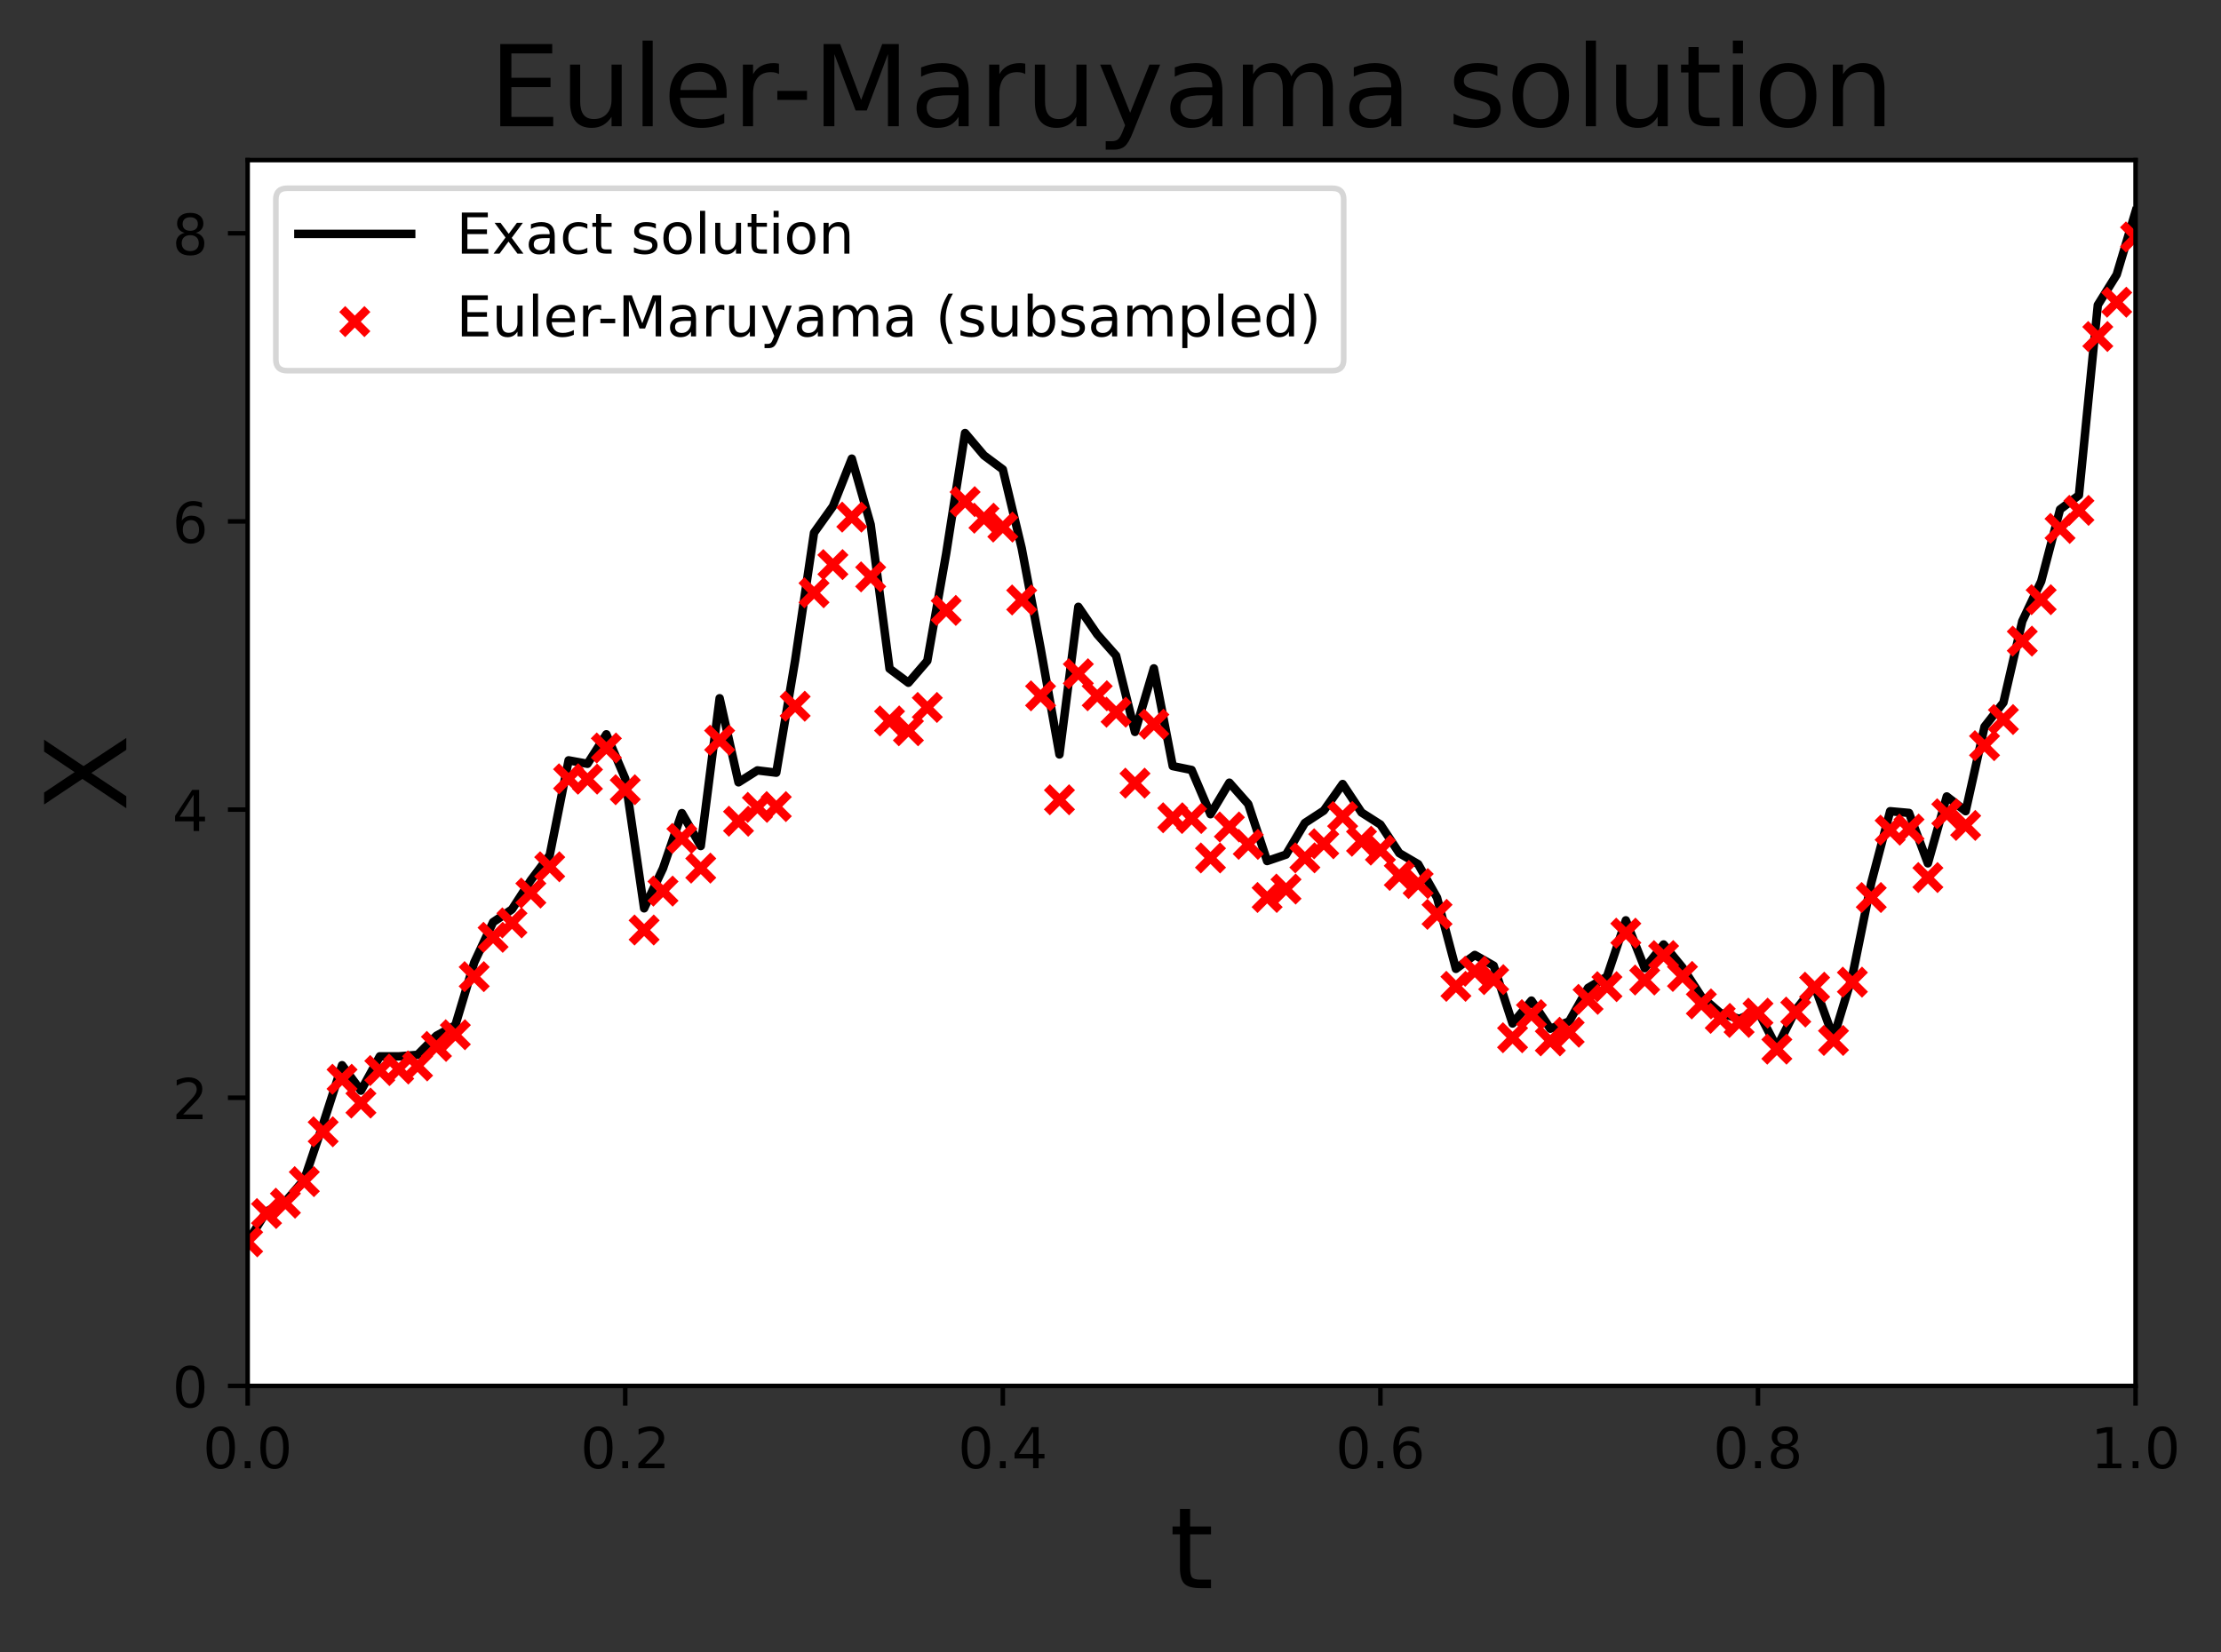 <?xml version="1.0" encoding="utf-8" standalone="no"?>
<!DOCTYPE svg PUBLIC "-//W3C//DTD SVG 1.1//EN"
  "http://www.w3.org/Graphics/SVG/1.1/DTD/svg11.dtd">
<!-- Created with matplotlib (https://matplotlib.org/) -->
<svg height="293.071pt" version="1.1" viewBox="0 0 393.87 293.071" width="393.87pt" xmlns="http://www.w3.org/2000/svg" xmlns:xlink="http://www.w3.org/1999/xlink">
 <rect x="0" y="0" width="393.87" height="293.071" fill="#333333" stroke="none"/>
 <defs>
  <style type="text/css">
*{stroke-linecap:butt;stroke-linejoin:round;}
  </style>
 </defs>
 <g id="figure_1">
  <g id="patch_1">
   <path d="M 0 293.071 
L 393.87 293.071 
L 393.87 0 
L 0 0 
z
" style="fill:none;"/>
  </g>
  <g id="axes_1">
   <g id="patch_2">
    <path d="M 43.919 245.837 
L 378.719 245.837 
L 378.719 28.397 
L 43.919 28.397 
z
" style="fill:#ffffff;"/>
   </g>
   <g id="line2d_1">
    <path clip-path="url(#p7dfcf9895d)" d="M 43.919 220.28 
L 47.267 214.889 
L 50.615 213.138 
L 53.963 209.231 
L 57.311 199.344 
L 60.659 188.951 
L 64.007 193.467 
L 67.355 187.377 
L 70.703 187.385 
L 74.051 187.111 
L 77.399 183.725 
L 80.747 181.872 
L 84.095 170.741 
L 87.443 163.578 
L 90.791 161.313 
L 94.139 156.141 
L 97.487 151.696 
L 100.835 134.874 
L 104.183 135.484 
L 107.531 130.254 
L 110.879 138.112 
L 114.227 161.123 
L 117.575 154.034 
L 120.923 144.232 
L 124.271 150.074 
L 127.619 123.858 
L 130.967 138.775 
L 134.315 136.658 
L 137.663 137.063 
L 141.011 117.129 
L 144.359 94.504 
L 147.707 89.818 
L 151.055 81.356 
L 154.403 93.055 
L 157.751 118.615 
L 161.099 121.108 
L 164.447 117.228 
L 167.795 98.192 
L 171.143 76.812 
L 174.491 80.776 
L 177.839 83.271 
L 181.187 97.242 
L 184.535 114.964 
L 187.883 133.826 
L 191.231 107.641 
L 194.579 112.522 
L 197.927 116.308 
L 201.275 129.833 
L 204.623 118.559 
L 207.971 135.892 
L 211.319 136.579 
L 214.667 144.428 
L 218.015 138.834 
L 221.363 142.626 
L 224.711 152.734 
L 228.059 151.593 
L 231.407 145.981 
L 234.755 143.796 
L 238.103 139.073 
L 241.451 144.12 
L 244.799 146.261 
L 248.147 151.33 
L 251.495 153.29 
L 254.843 159.228 
L 258.191 171.859 
L 261.539 169.396 
L 264.887 171.297 
L 268.235 181.553 
L 271.583 177.49 
L 274.931 182.475 
L 278.279 181.182 
L 281.627 175.241 
L 284.975 173.244 
L 288.323 163.254 
L 291.671 171.744 
L 295.019 167.536 
L 298.367 171.614 
L 301.715 176.775 
L 305.063 179.674 
L 308.411 180.735 
L 311.759 179.379 
L 315.107 185.794 
L 318.455 179.141 
L 321.803 174.906 
L 325.151 184.088 
L 328.499 173.096 
L 331.847 156.582 
L 335.195 143.898 
L 338.543 144.202 
L 341.891 153.142 
L 345.239 141.278 
L 348.587 143.892 
L 351.935 128.895 
L 355.283 124.629 
L 358.631 110.174 
L 361.979 103.128 
L 365.327 90.365 
L 368.675 87.849 
L 372.023 54.104 
L 375.371 48.721 
L 378.719 37.534 
" style="fill:none;stroke:#000000;stroke-linecap:square;stroke-width:1.5;"/>
   </g>
   <g id="matplotlib.axis_1">
    <g id="xtick_1">
     <g id="line2d_2">
      <defs>
       <path d="M 0 0 
L 0 3.5 
" id="m3790fa29b8" style="stroke:#000000;stroke-width:0.8;"/>
      </defs>
      <g>
       <use style="stroke:#000000;stroke-width:0.8;" x="43.919" xlink:href="#m3790fa29b8" y="245.837"/>
      </g>
     </g>
     <g id="text_1">
      <!-- 0.0 -->
      <defs>
       <path d="M 31.781 66.406 
Q 24.172 66.406 20.328 58.906 
Q 16.5 51.422 16.5 36.375 
Q 16.5 21.391 20.328 13.891 
Q 24.172 6.391 31.781 6.391 
Q 39.453 6.391 43.281 13.891 
Q 47.125 21.391 47.125 36.375 
Q 47.125 51.422 43.281 58.906 
Q 39.453 66.406 31.781 66.406 
z
M 31.781 74.219 
Q 44.047 74.219 50.516 64.516 
Q 56.984 54.828 56.984 36.375 
Q 56.984 17.969 50.516 8.266 
Q 44.047 -1.422 31.781 -1.422 
Q 19.531 -1.422 13.062 8.266 
Q 6.594 17.969 6.594 36.375 
Q 6.594 54.828 13.062 64.516 
Q 19.531 74.219 31.781 74.219 
z
" id="DejaVuSans-48"/>
       <path d="M 10.688 12.406 
L 21 12.406 
L 21 0 
L 10.688 0 
z
" id="DejaVuSans-46"/>
      </defs>
      <g transform="translate(35.967 260.435)scale(0.1 -0.1)">
       <use xlink:href="#DejaVuSans-48"/>
       <use x="63.623" xlink:href="#DejaVuSans-46"/>
       <use x="95.41" xlink:href="#DejaVuSans-48"/>
      </g>
     </g>
    </g>
    <g id="xtick_2">
     <g id="line2d_3">
      <g>
       <use style="stroke:#000000;stroke-width:0.8;" x="110.879" xlink:href="#m3790fa29b8" y="245.837"/>
      </g>
     </g>
     <g id="text_2">
      <!-- 0.2 -->
      <defs>
       <path d="M 19.188 8.297 
L 53.609 8.297 
L 53.609 0 
L 7.328 0 
L 7.328 8.297 
Q 12.938 14.109 22.625 23.891 
Q 32.328 33.688 34.812 36.531 
Q 39.547 41.844 41.422 45.531 
Q 43.312 49.219 43.312 52.781 
Q 43.312 58.594 39.234 62.25 
Q 35.156 65.922 28.609 65.922 
Q 23.969 65.922 18.812 64.312 
Q 13.672 62.703 7.812 59.422 
L 7.812 69.391 
Q 13.766 71.781 18.938 73 
Q 24.125 74.219 28.422 74.219 
Q 39.75 74.219 46.484 68.547 
Q 53.219 62.891 53.219 53.422 
Q 53.219 48.922 51.531 44.891 
Q 49.859 40.875 45.406 35.406 
Q 44.188 33.984 37.641 27.219 
Q 31.109 20.453 19.188 8.297 
z
" id="DejaVuSans-50"/>
      </defs>
      <g transform="translate(102.927 260.435)scale(0.1 -0.1)">
       <use xlink:href="#DejaVuSans-48"/>
       <use x="63.623" xlink:href="#DejaVuSans-46"/>
       <use x="95.41" xlink:href="#DejaVuSans-50"/>
      </g>
     </g>
    </g>
    <g id="xtick_3">
     <g id="line2d_4">
      <g>
       <use style="stroke:#000000;stroke-width:0.8;" x="177.839" xlink:href="#m3790fa29b8" y="245.837"/>
      </g>
     </g>
     <g id="text_3">
      <!-- 0.4 -->
      <defs>
       <path d="M 37.797 64.312 
L 12.891 25.391 
L 37.797 25.391 
z
M 35.203 72.906 
L 47.609 72.906 
L 47.609 25.391 
L 58.016 25.391 
L 58.016 17.188 
L 47.609 17.188 
L 47.609 0 
L 37.797 0 
L 37.797 17.188 
L 4.891 17.188 
L 4.891 26.703 
z
" id="DejaVuSans-52"/>
      </defs>
      <g transform="translate(169.887 260.435)scale(0.1 -0.1)">
       <use xlink:href="#DejaVuSans-48"/>
       <use x="63.623" xlink:href="#DejaVuSans-46"/>
       <use x="95.41" xlink:href="#DejaVuSans-52"/>
      </g>
     </g>
    </g>
    <g id="xtick_4">
     <g id="line2d_5">
      <g>
       <use style="stroke:#000000;stroke-width:0.8;" x="244.799" xlink:href="#m3790fa29b8" y="245.837"/>
      </g>
     </g>
     <g id="text_4">
      <!-- 0.6 -->
      <defs>
       <path d="M 33.016 40.375 
Q 26.375 40.375 22.484 35.828 
Q 18.609 31.297 18.609 23.391 
Q 18.609 15.531 22.484 10.953 
Q 26.375 6.391 33.016 6.391 
Q 39.656 6.391 43.531 10.953 
Q 47.406 15.531 47.406 23.391 
Q 47.406 31.297 43.531 35.828 
Q 39.656 40.375 33.016 40.375 
z
M 52.594 71.297 
L 52.594 62.312 
Q 48.875 64.062 45.094 64.984 
Q 41.312 65.922 37.594 65.922 
Q 27.828 65.922 22.672 59.328 
Q 17.531 52.734 16.797 39.406 
Q 19.672 43.656 24.016 45.922 
Q 28.375 48.188 33.594 48.188 
Q 44.578 48.188 50.953 41.516 
Q 57.328 34.859 57.328 23.391 
Q 57.328 12.156 50.688 5.359 
Q 44.047 -1.422 33.016 -1.422 
Q 20.359 -1.422 13.672 8.266 
Q 6.984 17.969 6.984 36.375 
Q 6.984 53.656 15.188 63.938 
Q 23.391 74.219 37.203 74.219 
Q 40.922 74.219 44.703 73.484 
Q 48.484 72.75 52.594 71.297 
z
" id="DejaVuSans-54"/>
      </defs>
      <g transform="translate(236.847 260.435)scale(0.1 -0.1)">
       <use xlink:href="#DejaVuSans-48"/>
       <use x="63.623" xlink:href="#DejaVuSans-46"/>
       <use x="95.41" xlink:href="#DejaVuSans-54"/>
      </g>
     </g>
    </g>
    <g id="xtick_5">
     <g id="line2d_6">
      <g>
       <use style="stroke:#000000;stroke-width:0.8;" x="311.759" xlink:href="#m3790fa29b8" y="245.837"/>
      </g>
     </g>
     <g id="text_5">
      <!-- 0.8 -->
      <defs>
       <path d="M 31.781 34.625 
Q 24.75 34.625 20.719 30.859 
Q 16.703 27.094 16.703 20.516 
Q 16.703 13.922 20.719 10.156 
Q 24.75 6.391 31.781 6.391 
Q 38.812 6.391 42.859 10.172 
Q 46.922 13.969 46.922 20.516 
Q 46.922 27.094 42.891 30.859 
Q 38.875 34.625 31.781 34.625 
z
M 21.922 38.812 
Q 15.578 40.375 12.031 44.719 
Q 8.5 49.078 8.5 55.328 
Q 8.5 64.062 14.719 69.141 
Q 20.953 74.219 31.781 74.219 
Q 42.672 74.219 48.875 69.141 
Q 55.078 64.062 55.078 55.328 
Q 55.078 49.078 51.531 44.719 
Q 48 40.375 41.703 38.812 
Q 48.828 37.156 52.797 32.312 
Q 56.781 27.484 56.781 20.516 
Q 56.781 9.906 50.312 4.234 
Q 43.844 -1.422 31.781 -1.422 
Q 19.734 -1.422 13.25 4.234 
Q 6.781 9.906 6.781 20.516 
Q 6.781 27.484 10.781 32.312 
Q 14.797 37.156 21.922 38.812 
z
M 18.312 54.391 
Q 18.312 48.734 21.844 45.562 
Q 25.391 42.391 31.781 42.391 
Q 38.141 42.391 41.719 45.562 
Q 45.312 48.734 45.312 54.391 
Q 45.312 60.062 41.719 63.234 
Q 38.141 66.406 31.781 66.406 
Q 25.391 66.406 21.844 63.234 
Q 18.312 60.062 18.312 54.391 
z
" id="DejaVuSans-56"/>
      </defs>
      <g transform="translate(303.807 260.435)scale(0.1 -0.1)">
       <use xlink:href="#DejaVuSans-48"/>
       <use x="63.623" xlink:href="#DejaVuSans-46"/>
       <use x="95.41" xlink:href="#DejaVuSans-56"/>
      </g>
     </g>
    </g>
    <g id="xtick_6">
     <g id="line2d_7">
      <g>
       <use style="stroke:#000000;stroke-width:0.8;" x="378.719" xlink:href="#m3790fa29b8" y="245.837"/>
      </g>
     </g>
     <g id="text_6">
      <!-- 1.0 -->
      <defs>
       <path d="M 12.406 8.297 
L 28.516 8.297 
L 28.516 63.922 
L 10.984 60.406 
L 10.984 69.391 
L 28.422 72.906 
L 38.281 72.906 
L 38.281 8.297 
L 54.391 8.297 
L 54.391 0 
L 12.406 0 
z
" id="DejaVuSans-49"/>
      </defs>
      <g transform="translate(370.767 260.435)scale(0.1 -0.1)">
       <use xlink:href="#DejaVuSans-49"/>
       <use x="63.623" xlink:href="#DejaVuSans-46"/>
       <use x="95.41" xlink:href="#DejaVuSans-48"/>
      </g>
     </g>
    </g>
    <g id="text_7">
     <!-- t -->
     <defs>
      <path d="M 18.312 70.219 
L 18.312 54.688 
L 36.812 54.688 
L 36.812 47.703 
L 18.312 47.703 
L 18.312 18.016 
Q 18.312 11.328 20.141 9.422 
Q 21.969 7.516 27.594 7.516 
L 36.812 7.516 
L 36.812 0 
L 27.594 0 
Q 17.188 0 13.234 3.875 
Q 9.281 7.766 9.281 18.016 
L 9.281 47.703 
L 2.688 47.703 
L 2.688 54.688 
L 9.281 54.688 
L 9.281 70.219 
z
" id="DejaVuSans-116"/>
     </defs>
     <g transform="translate(207.398 281.712)scale(0.2 -0.2)">
      <use xlink:href="#DejaVuSans-116"/>
     </g>
    </g>
   </g>
   <g id="matplotlib.axis_2">
    <g id="ytick_1">
     <g id="line2d_8">
      <defs>
       <path d="M 0 0 
L -3.5 0 
" id="m4dad5f03bd" style="stroke:#000000;stroke-width:0.8;"/>
      </defs>
      <g>
       <use style="stroke:#000000;stroke-width:0.8;" x="43.919" xlink:href="#m4dad5f03bd" y="245.837"/>
      </g>
     </g>
     <g id="text_8">
      <!-- 0 -->
      <g transform="translate(30.556 249.636)scale(0.1 -0.1)">
       <use xlink:href="#DejaVuSans-48"/>
      </g>
     </g>
    </g>
    <g id="ytick_2">
     <g id="line2d_9">
      <g>
       <use style="stroke:#000000;stroke-width:0.8;" x="43.919" xlink:href="#m4dad5f03bd" y="194.723"/>
      </g>
     </g>
     <g id="text_9">
      <!-- 2 -->
      <g transform="translate(30.556 198.522)scale(0.1 -0.1)">
       <use xlink:href="#DejaVuSans-50"/>
      </g>
     </g>
    </g>
    <g id="ytick_3">
     <g id="line2d_10">
      <g>
       <use style="stroke:#000000;stroke-width:0.8;" x="43.919" xlink:href="#m4dad5f03bd" y="143.609"/>
      </g>
     </g>
     <g id="text_10">
      <!-- 4 -->
      <g transform="translate(30.556 147.408)scale(0.1 -0.1)">
       <use xlink:href="#DejaVuSans-52"/>
      </g>
     </g>
    </g>
    <g id="ytick_4">
     <g id="line2d_11">
      <g>
       <use style="stroke:#000000;stroke-width:0.8;" x="43.919" xlink:href="#m4dad5f03bd" y="92.495"/>
      </g>
     </g>
     <g id="text_11">
      <!-- 6 -->
      <g transform="translate(30.556 96.294)scale(0.1 -0.1)">
       <use xlink:href="#DejaVuSans-54"/>
      </g>
     </g>
    </g>
    <g id="ytick_5">
     <g id="line2d_12">
      <g>
       <use style="stroke:#000000;stroke-width:0.8;" x="43.919" xlink:href="#m4dad5f03bd" y="41.381"/>
      </g>
     </g>
     <g id="text_12">
      <!-- 8 -->
      <g transform="translate(30.556 45.18)scale(0.1 -0.1)">
       <use xlink:href="#DejaVuSans-56"/>
      </g>
     </g>
    </g>
    <g id="text_13">
     <!-- X -->
     <defs>
      <path d="M 6.297 72.906 
L 16.891 72.906 
L 35.016 45.797 
L 53.219 72.906 
L 63.812 72.906 
L 40.375 37.891 
L 65.375 0 
L 54.781 0 
L 34.281 31 
L 13.625 0 
L 2.984 0 
L 29 38.922 
z
" id="DejaVuSans-88"/>
     </defs>
     <g transform="translate(22.397 143.967)rotate(-90)scale(0.2 -0.2)">
      <use xlink:href="#DejaVuSans-88"/>
     </g>
    </g>
   </g>
   <g id="PathCollection_1">
    <defs>
     <path d="M -2.236 2.236 
L 2.236 -2.236 
M -2.236 -2.236 
L 2.236 2.236 
" id="m46e728eeda" style="stroke:#ff0000;stroke-width:1.5;"/>
    </defs>
    <g clip-path="url(#p7dfcf9895d)">
     <use style="fill:#ff0000;stroke:#ff0000;stroke-width:1.5;" x="43.919" xlink:href="#m46e728eeda" y="220.28"/>
     <use style="fill:#ff0000;stroke:#ff0000;stroke-width:1.5;" x="47.267" xlink:href="#m46e728eeda" y="215.26"/>
     <use style="fill:#ff0000;stroke:#ff0000;stroke-width:1.5;" x="50.615" xlink:href="#m46e728eeda" y="213.425"/>
     <use style="fill:#ff0000;stroke:#ff0000;stroke-width:1.5;" x="53.963" xlink:href="#m46e728eeda" y="209.605"/>
     <use style="fill:#ff0000;stroke:#ff0000;stroke-width:1.5;" x="57.311" xlink:href="#m46e728eeda" y="200.761"/>
     <use style="fill:#ff0000;stroke:#ff0000;stroke-width:1.5;" x="60.659" xlink:href="#m46e728eeda" y="191.441"/>
     <use style="fill:#ff0000;stroke:#ff0000;stroke-width:1.5;" x="64.007" xlink:href="#m46e728eeda" y="195.669"/>
     <use style="fill:#ff0000;stroke:#ff0000;stroke-width:1.5;" x="67.355" xlink:href="#m46e728eeda" y="189.9"/>
     <use style="fill:#ff0000;stroke:#ff0000;stroke-width:1.5;" x="70.703" xlink:href="#m46e728eeda" y="189.627"/>
     <use style="fill:#ff0000;stroke:#ff0000;stroke-width:1.5;" x="74.051" xlink:href="#m46e728eeda" y="189.083"/>
     <use style="fill:#ff0000;stroke:#ff0000;stroke-width:1.5;" x="77.399" xlink:href="#m46e728eeda" y="185.618"/>
     <use style="fill:#ff0000;stroke:#ff0000;stroke-width:1.5;" x="80.747" xlink:href="#m46e728eeda" y="183.546"/>
     <use style="fill:#ff0000;stroke:#ff0000;stroke-width:1.5;" x="84.095" xlink:href="#m46e728eeda" y="173.242"/>
     <use style="fill:#ff0000;stroke:#ff0000;stroke-width:1.5;" x="87.443" xlink:href="#m46e728eeda" y="166.265"/>
     <use style="fill:#ff0000;stroke:#ff0000;stroke-width:1.5;" x="90.791" xlink:href="#m46e728eeda" y="163.705"/>
     <use style="fill:#ff0000;stroke:#ff0000;stroke-width:1.5;" x="94.139" xlink:href="#m46e728eeda" y="158.417"/>
     <use style="fill:#ff0000;stroke:#ff0000;stroke-width:1.5;" x="97.487" xlink:href="#m46e728eeda" y="153.752"/>
     <use style="fill:#ff0000;stroke:#ff0000;stroke-width:1.5;" x="100.835" xlink:href="#m46e728eeda" y="138.152"/>
     <use style="fill:#ff0000;stroke:#ff0000;stroke-width:1.5;" x="104.183" xlink:href="#m46e728eeda" y="138.207"/>
     <use style="fill:#ff0000;stroke:#ff0000;stroke-width:1.5;" x="107.531" xlink:href="#m46e728eeda" y="132.685"/>
     <use style="fill:#ff0000;stroke:#ff0000;stroke-width:1.5;" x="110.879" xlink:href="#m46e728eeda" y="140.087"/>
     <use style="fill:#ff0000;stroke:#ff0000;stroke-width:1.5;" x="114.227" xlink:href="#m46e728eeda" y="164.97"/>
     <use style="fill:#ff0000;stroke:#ff0000;stroke-width:1.5;" x="117.575" xlink:href="#m46e728eeda" y="158.067"/>
     <use style="fill:#ff0000;stroke:#ff0000;stroke-width:1.5;" x="120.923" xlink:href="#m46e728eeda" y="148.724"/>
     <use style="fill:#ff0000;stroke:#ff0000;stroke-width:1.5;" x="124.271" xlink:href="#m46e728eeda" y="153.989"/>
     <use style="fill:#ff0000;stroke:#ff0000;stroke-width:1.5;" x="127.619" xlink:href="#m46e728eeda" y="131.305"/>
     <use style="fill:#ff0000;stroke:#ff0000;stroke-width:1.5;" x="130.967" xlink:href="#m46e728eeda" y="145.671"/>
     <use style="fill:#ff0000;stroke:#ff0000;stroke-width:1.5;" x="134.315" xlink:href="#m46e728eeda" y="143.21"/>
     <use style="fill:#ff0000;stroke:#ff0000;stroke-width:1.5;" x="137.663" xlink:href="#m46e728eeda" y="143.078"/>
     <use style="fill:#ff0000;stroke:#ff0000;stroke-width:1.5;" x="141.011" xlink:href="#m46e728eeda" y="125.272"/>
     <use style="fill:#ff0000;stroke:#ff0000;stroke-width:1.5;" x="144.359" xlink:href="#m46e728eeda" y="105.146"/>
     <use style="fill:#ff0000;stroke:#ff0000;stroke-width:1.5;" x="147.707" xlink:href="#m46e728eeda" y="100.152"/>
     <use style="fill:#ff0000;stroke:#ff0000;stroke-width:1.5;" x="151.055" xlink:href="#m46e728eeda" y="91.729"/>
     <use style="fill:#ff0000;stroke:#ff0000;stroke-width:1.5;" x="154.403" xlink:href="#m46e728eeda" y="102.328"/>
     <use style="fill:#ff0000;stroke:#ff0000;stroke-width:1.5;" x="157.751" xlink:href="#m46e728eeda" y="127.884"/>
     <use style="fill:#ff0000;stroke:#ff0000;stroke-width:1.5;" x="161.099" xlink:href="#m46e728eeda" y="129.629"/>
     <use style="fill:#ff0000;stroke:#ff0000;stroke-width:1.5;" x="164.447" xlink:href="#m46e728eeda" y="125.488"/>
     <use style="fill:#ff0000;stroke:#ff0000;stroke-width:1.5;" x="167.795" xlink:href="#m46e728eeda" y="108.275"/>
     <use style="fill:#ff0000;stroke:#ff0000;stroke-width:1.5;" x="171.143" xlink:href="#m46e728eeda" y="88.983"/>
     <use style="fill:#ff0000;stroke:#ff0000;stroke-width:1.5;" x="174.491" xlink:href="#m46e728eeda" y="91.921"/>
     <use style="fill:#ff0000;stroke:#ff0000;stroke-width:1.5;" x="177.839" xlink:href="#m46e728eeda" y="93.496"/>
     <use style="fill:#ff0000;stroke:#ff0000;stroke-width:1.5;" x="181.187" xlink:href="#m46e728eeda" y="106.423"/>
     <use style="fill:#ff0000;stroke:#ff0000;stroke-width:1.5;" x="184.535" xlink:href="#m46e728eeda" y="123.432"/>
     <use style="fill:#ff0000;stroke:#ff0000;stroke-width:1.5;" x="187.883" xlink:href="#m46e728eeda" y="141.869"/>
     <use style="fill:#ff0000;stroke:#ff0000;stroke-width:1.5;" x="191.231" xlink:href="#m46e728eeda" y="119.508"/>
     <use style="fill:#ff0000;stroke:#ff0000;stroke-width:1.5;" x="194.579" xlink:href="#m46e728eeda" y="123.42"/>
     <use style="fill:#ff0000;stroke:#ff0000;stroke-width:1.5;" x="197.927" xlink:href="#m46e728eeda" y="126.334"/>
     <use style="fill:#ff0000;stroke:#ff0000;stroke-width:1.5;" x="201.275" xlink:href="#m46e728eeda" y="138.916"/>
     <use style="fill:#ff0000;stroke:#ff0000;stroke-width:1.5;" x="204.623" xlink:href="#m46e728eeda" y="128.464"/>
     <use style="fill:#ff0000;stroke:#ff0000;stroke-width:1.5;" x="207.971" xlink:href="#m46e728eeda" y="145.059"/>
     <use style="fill:#ff0000;stroke:#ff0000;stroke-width:1.5;" x="211.319" xlink:href="#m46e728eeda" y="145.188"/>
     <use style="fill:#ff0000;stroke:#ff0000;stroke-width:1.5;" x="214.667" xlink:href="#m46e728eeda" y="152.188"/>
     <use style="fill:#ff0000;stroke:#ff0000;stroke-width:1.5;" x="218.015" xlink:href="#m46e728eeda" y="146.691"/>
     <use style="fill:#ff0000;stroke:#ff0000;stroke-width:1.5;" x="221.363" xlink:href="#m46e728eeda" y="149.773"/>
     <use style="fill:#ff0000;stroke:#ff0000;stroke-width:1.5;" x="224.711" xlink:href="#m46e728eeda" y="159.193"/>
     <use style="fill:#ff0000;stroke:#ff0000;stroke-width:1.5;" x="228.059" xlink:href="#m46e728eeda" y="157.704"/>
     <use style="fill:#ff0000;stroke:#ff0000;stroke-width:1.5;" x="231.407" xlink:href="#m46e728eeda" y="152.167"/>
     <use style="fill:#ff0000;stroke:#ff0000;stroke-width:1.5;" x="234.755" xlink:href="#m46e728eeda" y="149.67"/>
     <use style="fill:#ff0000;stroke:#ff0000;stroke-width:1.5;" x="238.103" xlink:href="#m46e728eeda" y="144.838"/>
     <use style="fill:#ff0000;stroke:#ff0000;stroke-width:1.5;" x="241.451" xlink:href="#m46e728eeda" y="149.225"/>
     <use style="fill:#ff0000;stroke:#ff0000;stroke-width:1.5;" x="244.799" xlink:href="#m46e728eeda" y="150.797"/>
     <use style="fill:#ff0000;stroke:#ff0000;stroke-width:1.5;" x="248.147" xlink:href="#m46e728eeda" y="155.287"/>
     <use style="fill:#ff0000;stroke:#ff0000;stroke-width:1.5;" x="251.495" xlink:href="#m46e728eeda" y="156.732"/>
     <use style="fill:#ff0000;stroke:#ff0000;stroke-width:1.5;" x="254.843" xlink:href="#m46e728eeda" y="162.196"/>
     <use style="fill:#ff0000;stroke:#ff0000;stroke-width:1.5;" x="258.191" xlink:href="#m46e728eeda" y="174.962"/>
     <use style="fill:#ff0000;stroke:#ff0000;stroke-width:1.5;" x="261.539" xlink:href="#m46e728eeda" y="172.287"/>
     <use style="fill:#ff0000;stroke:#ff0000;stroke-width:1.5;" x="264.887" xlink:href="#m46e728eeda" y="173.771"/>
     <use style="fill:#ff0000;stroke:#ff0000;stroke-width:1.5;" x="268.235" xlink:href="#m46e728eeda" y="184.078"/>
     <use style="fill:#ff0000;stroke:#ff0000;stroke-width:1.5;" x="271.583" xlink:href="#m46e728eeda" y="179.984"/>
     <use style="fill:#ff0000;stroke:#ff0000;stroke-width:1.5;" x="274.931" xlink:href="#m46e728eeda" y="184.642"/>
     <use style="fill:#ff0000;stroke:#ff0000;stroke-width:1.5;" x="278.279" xlink:href="#m46e728eeda" y="183.1"/>
     <use style="fill:#ff0000;stroke:#ff0000;stroke-width:1.5;" x="281.627" xlink:href="#m46e728eeda" y="177.271"/>
     <use style="fill:#ff0000;stroke:#ff0000;stroke-width:1.5;" x="284.975" xlink:href="#m46e728eeda" y="175.016"/>
     <use style="fill:#ff0000;stroke:#ff0000;stroke-width:1.5;" x="288.323" xlink:href="#m46e728eeda" y="165.53"/>
     <use style="fill:#ff0000;stroke:#ff0000;stroke-width:1.5;" x="291.671" xlink:href="#m46e728eeda" y="173.84"/>
     <use style="fill:#ff0000;stroke:#ff0000;stroke-width:1.5;" x="295.019" xlink:href="#m46e728eeda" y="169.504"/>
     <use style="fill:#ff0000;stroke:#ff0000;stroke-width:1.5;" x="298.367" xlink:href="#m46e728eeda" y="173.204"/>
     <use style="fill:#ff0000;stroke:#ff0000;stroke-width:1.5;" x="301.715" xlink:href="#m46e728eeda" y="178.077"/>
     <use style="fill:#ff0000;stroke:#ff0000;stroke-width:1.5;" x="305.063" xlink:href="#m46e728eeda" y="180.644"/>
     <use style="fill:#ff0000;stroke:#ff0000;stroke-width:1.5;" x="308.411" xlink:href="#m46e728eeda" y="181.371"/>
     <use style="fill:#ff0000;stroke:#ff0000;stroke-width:1.5;" x="311.759" xlink:href="#m46e728eeda" y="179.719"/>
     <use style="fill:#ff0000;stroke:#ff0000;stroke-width:1.5;" x="315.107" xlink:href="#m46e728eeda" y="186.101"/>
     <use style="fill:#ff0000;stroke:#ff0000;stroke-width:1.5;" x="318.455" xlink:href="#m46e728eeda" y="179.525"/>
     <use style="fill:#ff0000;stroke:#ff0000;stroke-width:1.5;" x="321.803" xlink:href="#m46e728eeda" y="175.111"/>
     <use style="fill:#ff0000;stroke:#ff0000;stroke-width:1.5;" x="325.151" xlink:href="#m46e728eeda" y="184.561"/>
     <use style="fill:#ff0000;stroke:#ff0000;stroke-width:1.5;" x="328.499" xlink:href="#m46e728eeda" y="174.217"/>
     <use style="fill:#ff0000;stroke:#ff0000;stroke-width:1.5;" x="331.847" xlink:href="#m46e728eeda" y="159.206"/>
     <use style="fill:#ff0000;stroke:#ff0000;stroke-width:1.5;" x="335.195" xlink:href="#m46e728eeda" y="147.261"/>
     <use style="fill:#ff0000;stroke:#ff0000;stroke-width:1.5;" x="338.543" xlink:href="#m46e728eeda" y="147.063"/>
     <use style="fill:#ff0000;stroke:#ff0000;stroke-width:1.5;" x="341.891" xlink:href="#m46e728eeda" y="155.664"/>
     <use style="fill:#ff0000;stroke:#ff0000;stroke-width:1.5;" x="345.239" xlink:href="#m46e728eeda" y="144.352"/>
     <use style="fill:#ff0000;stroke:#ff0000;stroke-width:1.5;" x="348.587" xlink:href="#m46e728eeda" y="146.414"/>
     <use style="fill:#ff0000;stroke:#ff0000;stroke-width:1.5;" x="351.935" xlink:href="#m46e728eeda" y="132.272"/>
     <use style="fill:#ff0000;stroke:#ff0000;stroke-width:1.5;" x="355.283" xlink:href="#m46e728eeda" y="127.635"/>
     <use style="fill:#ff0000;stroke:#ff0000;stroke-width:1.5;" x="358.631" xlink:href="#m46e728eeda" y="113.727"/>
     <use style="fill:#ff0000;stroke:#ff0000;stroke-width:1.5;" x="361.979" xlink:href="#m46e728eeda" y="106.377"/>
     <use style="fill:#ff0000;stroke:#ff0000;stroke-width:1.5;" x="365.327" xlink:href="#m46e728eeda" y="93.734"/>
     <use style="fill:#ff0000;stroke:#ff0000;stroke-width:1.5;" x="368.675" xlink:href="#m46e728eeda" y="90.533"/>
     <use style="fill:#ff0000;stroke:#ff0000;stroke-width:1.5;" x="372.023" xlink:href="#m46e728eeda" y="59.691"/>
     <use style="fill:#ff0000;stroke:#ff0000;stroke-width:1.5;" x="375.371" xlink:href="#m46e728eeda" y="53.606"/>
     <use style="fill:#ff0000;stroke:#ff0000;stroke-width:1.5;" x="378.719" xlink:href="#m46e728eeda" y="42.034"/>
    </g>
   </g>
   <g id="patch_3">
    <path d="M 43.919 245.837 
L 43.919 28.397 
" style="fill:none;stroke:#000000;stroke-linecap:square;stroke-linejoin:miter;stroke-width:0.8;"/>
   </g>
   <g id="patch_4">
    <path d="M 378.719 245.837 
L 378.719 28.397 
" style="fill:none;stroke:#000000;stroke-linecap:square;stroke-linejoin:miter;stroke-width:0.8;"/>
   </g>
   <g id="patch_5">
    <path d="M 43.919 245.837 
L 378.719 245.837 
" style="fill:none;stroke:#000000;stroke-linecap:square;stroke-linejoin:miter;stroke-width:0.8;"/>
   </g>
   <g id="patch_6">
    <path d="M 43.919 28.397 
L 378.719 28.397 
" style="fill:none;stroke:#000000;stroke-linecap:square;stroke-linejoin:miter;stroke-width:0.8;"/>
   </g>
   <g id="text_14">
    <!-- Euler-Maruyama solution -->
    <defs>
     <path d="M 9.812 72.906 
L 55.906 72.906 
L 55.906 64.594 
L 19.672 64.594 
L 19.672 43.016 
L 54.391 43.016 
L 54.391 34.719 
L 19.672 34.719 
L 19.672 8.297 
L 56.781 8.297 
L 56.781 0 
L 9.812 0 
z
" id="DejaVuSans-69"/>
     <path d="M 8.5 21.578 
L 8.5 54.688 
L 17.484 54.688 
L 17.484 21.922 
Q 17.484 14.156 20.5 10.266 
Q 23.531 6.391 29.594 6.391 
Q 36.859 6.391 41.078 11.031 
Q 45.312 15.672 45.312 23.688 
L 45.312 54.688 
L 54.297 54.688 
L 54.297 0 
L 45.312 0 
L 45.312 8.406 
Q 42.047 3.422 37.719 1 
Q 33.406 -1.422 27.688 -1.422 
Q 18.266 -1.422 13.375 4.438 
Q 8.5 10.297 8.5 21.578 
z
M 31.109 56 
z
" id="DejaVuSans-117"/>
     <path d="M 9.422 75.984 
L 18.406 75.984 
L 18.406 0 
L 9.422 0 
z
" id="DejaVuSans-108"/>
     <path d="M 56.203 29.594 
L 56.203 25.203 
L 14.891 25.203 
Q 15.484 15.922 20.484 11.062 
Q 25.484 6.203 34.422 6.203 
Q 39.594 6.203 44.453 7.469 
Q 49.312 8.734 54.109 11.281 
L 54.109 2.781 
Q 49.266 0.734 44.188 -0.344 
Q 39.109 -1.422 33.891 -1.422 
Q 20.797 -1.422 13.156 6.188 
Q 5.516 13.812 5.516 26.812 
Q 5.516 40.234 12.766 48.109 
Q 20.016 56 32.328 56 
Q 43.359 56 49.781 48.891 
Q 56.203 41.797 56.203 29.594 
z
M 47.219 32.234 
Q 47.125 39.594 43.094 43.984 
Q 39.062 48.391 32.422 48.391 
Q 24.906 48.391 20.391 44.141 
Q 15.875 39.891 15.188 32.172 
z
" id="DejaVuSans-101"/>
     <path d="M 41.109 46.297 
Q 39.594 47.172 37.812 47.578 
Q 36.031 48 33.891 48 
Q 26.266 48 22.188 43.047 
Q 18.109 38.094 18.109 28.812 
L 18.109 0 
L 9.078 0 
L 9.078 54.688 
L 18.109 54.688 
L 18.109 46.188 
Q 20.953 51.172 25.484 53.578 
Q 30.031 56 36.531 56 
Q 37.453 56 38.578 55.875 
Q 39.703 55.766 41.062 55.516 
z
" id="DejaVuSans-114"/>
     <path d="M 4.891 31.391 
L 31.203 31.391 
L 31.203 23.391 
L 4.891 23.391 
z
" id="DejaVuSans-45"/>
     <path d="M 9.812 72.906 
L 24.516 72.906 
L 43.109 23.297 
L 61.812 72.906 
L 76.516 72.906 
L 76.516 0 
L 66.891 0 
L 66.891 64.016 
L 48.094 14.016 
L 38.188 14.016 
L 19.391 64.016 
L 19.391 0 
L 9.812 0 
z
" id="DejaVuSans-77"/>
     <path d="M 34.281 27.484 
Q 23.391 27.484 19.188 25 
Q 14.984 22.516 14.984 16.5 
Q 14.984 11.719 18.141 8.906 
Q 21.297 6.109 26.703 6.109 
Q 34.188 6.109 38.703 11.406 
Q 43.219 16.703 43.219 25.484 
L 43.219 27.484 
z
M 52.203 31.203 
L 52.203 0 
L 43.219 0 
L 43.219 8.297 
Q 40.141 3.328 35.547 0.953 
Q 30.953 -1.422 24.312 -1.422 
Q 15.922 -1.422 10.953 3.297 
Q 6 8.016 6 15.922 
Q 6 25.141 12.172 29.828 
Q 18.359 34.516 30.609 34.516 
L 43.219 34.516 
L 43.219 35.406 
Q 43.219 41.609 39.141 45 
Q 35.062 48.391 27.688 48.391 
Q 23 48.391 18.547 47.266 
Q 14.109 46.141 10.016 43.891 
L 10.016 52.203 
Q 14.938 54.109 19.578 55.047 
Q 24.219 56 28.609 56 
Q 40.484 56 46.344 49.844 
Q 52.203 43.703 52.203 31.203 
z
" id="DejaVuSans-97"/>
     <path d="M 32.172 -5.078 
Q 28.375 -14.844 24.75 -17.812 
Q 21.141 -20.797 15.094 -20.797 
L 7.906 -20.797 
L 7.906 -13.281 
L 13.188 -13.281 
Q 16.891 -13.281 18.938 -11.516 
Q 21 -9.766 23.484 -3.219 
L 25.094 0.875 
L 2.984 54.688 
L 12.5 54.688 
L 29.594 11.922 
L 46.688 54.688 
L 56.203 54.688 
z
" id="DejaVuSans-121"/>
     <path d="M 52 44.188 
Q 55.375 50.25 60.062 53.125 
Q 64.75 56 71.094 56 
Q 79.641 56 84.281 50.016 
Q 88.922 44.047 88.922 33.016 
L 88.922 0 
L 79.891 0 
L 79.891 32.719 
Q 79.891 40.578 77.094 44.375 
Q 74.312 48.188 68.609 48.188 
Q 61.625 48.188 57.562 43.547 
Q 53.516 38.922 53.516 30.906 
L 53.516 0 
L 44.484 0 
L 44.484 32.719 
Q 44.484 40.625 41.703 44.406 
Q 38.922 48.188 33.109 48.188 
Q 26.219 48.188 22.156 43.531 
Q 18.109 38.875 18.109 30.906 
L 18.109 0 
L 9.078 0 
L 9.078 54.688 
L 18.109 54.688 
L 18.109 46.188 
Q 21.188 51.219 25.484 53.609 
Q 29.781 56 35.688 56 
Q 41.656 56 45.828 52.969 
Q 50 49.953 52 44.188 
z
" id="DejaVuSans-109"/>
     <path id="DejaVuSans-32"/>
     <path d="M 44.281 53.078 
L 44.281 44.578 
Q 40.484 46.531 36.375 47.5 
Q 32.281 48.484 27.875 48.484 
Q 21.188 48.484 17.844 46.438 
Q 14.5 44.391 14.5 40.281 
Q 14.5 37.156 16.891 35.375 
Q 19.281 33.594 26.516 31.984 
L 29.594 31.297 
Q 39.156 29.25 43.188 25.516 
Q 47.219 21.781 47.219 15.094 
Q 47.219 7.469 41.188 3.016 
Q 35.156 -1.422 24.609 -1.422 
Q 20.219 -1.422 15.453 -0.562 
Q 10.688 0.297 5.422 2 
L 5.422 11.281 
Q 10.406 8.688 15.234 7.391 
Q 20.062 6.109 24.812 6.109 
Q 31.156 6.109 34.562 8.281 
Q 37.984 10.453 37.984 14.406 
Q 37.984 18.062 35.516 20.016 
Q 33.062 21.969 24.703 23.781 
L 21.578 24.516 
Q 13.234 26.266 9.516 29.906 
Q 5.812 33.547 5.812 39.891 
Q 5.812 47.609 11.281 51.797 
Q 16.75 56 26.812 56 
Q 31.781 56 36.172 55.266 
Q 40.578 54.547 44.281 53.078 
z
" id="DejaVuSans-115"/>
     <path d="M 30.609 48.391 
Q 23.391 48.391 19.188 42.75 
Q 14.984 37.109 14.984 27.297 
Q 14.984 17.484 19.156 11.844 
Q 23.344 6.203 30.609 6.203 
Q 37.797 6.203 41.984 11.859 
Q 46.188 17.531 46.188 27.297 
Q 46.188 37.016 41.984 42.703 
Q 37.797 48.391 30.609 48.391 
z
M 30.609 56 
Q 42.328 56 49.016 48.375 
Q 55.719 40.766 55.719 27.297 
Q 55.719 13.875 49.016 6.219 
Q 42.328 -1.422 30.609 -1.422 
Q 18.844 -1.422 12.172 6.219 
Q 5.516 13.875 5.516 27.297 
Q 5.516 40.766 12.172 48.375 
Q 18.844 56 30.609 56 
z
" id="DejaVuSans-111"/>
     <path d="M 9.422 54.688 
L 18.406 54.688 
L 18.406 0 
L 9.422 0 
z
M 9.422 75.984 
L 18.406 75.984 
L 18.406 64.594 
L 9.422 64.594 
z
" id="DejaVuSans-105"/>
     <path d="M 54.891 33.016 
L 54.891 0 
L 45.906 0 
L 45.906 32.719 
Q 45.906 40.484 42.875 44.328 
Q 39.844 48.188 33.797 48.188 
Q 26.516 48.188 22.312 43.547 
Q 18.109 38.922 18.109 30.906 
L 18.109 0 
L 9.078 0 
L 9.078 54.688 
L 18.109 54.688 
L 18.109 46.188 
Q 21.344 51.125 25.703 53.562 
Q 30.078 56 35.797 56 
Q 45.219 56 50.047 50.172 
Q 54.891 44.344 54.891 33.016 
z
" id="DejaVuSans-110"/>
    </defs>
    <g transform="translate(86.753 22.397)scale(0.2 -0.2)">
     <use xlink:href="#DejaVuSans-69"/>
     <use x="63.184" xlink:href="#DejaVuSans-117"/>
     <use x="126.562" xlink:href="#DejaVuSans-108"/>
     <use x="154.346" xlink:href="#DejaVuSans-101"/>
     <use x="215.869" xlink:href="#DejaVuSans-114"/>
     <use x="250.607" xlink:href="#DejaVuSans-45"/>
     <use x="286.691" xlink:href="#DejaVuSans-77"/>
     <use x="372.971" xlink:href="#DejaVuSans-97"/>
     <use x="434.25" xlink:href="#DejaVuSans-114"/>
     <use x="475.363" xlink:href="#DejaVuSans-117"/>
     <use x="538.742" xlink:href="#DejaVuSans-121"/>
     <use x="597.922" xlink:href="#DejaVuSans-97"/>
     <use x="659.201" xlink:href="#DejaVuSans-109"/>
     <use x="756.613" xlink:href="#DejaVuSans-97"/>
     <use x="817.893" xlink:href="#DejaVuSans-32"/>
     <use x="849.68" xlink:href="#DejaVuSans-115"/>
     <use x="901.779" xlink:href="#DejaVuSans-111"/>
     <use x="962.961" xlink:href="#DejaVuSans-108"/>
     <use x="990.744" xlink:href="#DejaVuSans-117"/>
     <use x="1054.123" xlink:href="#DejaVuSans-116"/>
     <use x="1093.332" xlink:href="#DejaVuSans-105"/>
     <use x="1121.115" xlink:href="#DejaVuSans-111"/>
     <use x="1182.297" xlink:href="#DejaVuSans-110"/>
    </g>
   </g>
   <g id="legend_1">
    <g id="patch_7">
     <path d="M 50.919 65.753 
L 236.291 65.753 
Q 238.291 65.753 238.291 63.753 
L 238.291 35.397 
Q 238.291 33.397 236.291 33.397 
L 50.919 33.397 
Q 48.919 33.397 48.919 35.397 
L 48.919 63.753 
Q 48.919 65.753 50.919 65.753 
z
" style="fill:#ffffff;opacity:0.8;stroke:#cccccc;stroke-linejoin:miter;"/>
    </g>
    <g id="line2d_13">
     <path d="M 52.919 41.495 
L 72.919 41.495 
" style="fill:none;stroke:#000000;stroke-linecap:square;stroke-width:1.5;"/>
    </g>
    <g id="line2d_14"/>
    <g id="text_15">
     <!-- Exact solution -->
     <defs>
      <path d="M 54.891 54.688 
L 35.109 28.078 
L 55.906 0 
L 45.312 0 
L 29.391 21.484 
L 13.484 0 
L 2.875 0 
L 24.125 28.609 
L 4.688 54.688 
L 15.281 54.688 
L 29.781 35.203 
L 44.281 54.688 
z
" id="DejaVuSans-120"/>
      <path d="M 48.781 52.594 
L 48.781 44.188 
Q 44.969 46.297 41.141 47.344 
Q 37.312 48.391 33.406 48.391 
Q 24.656 48.391 19.812 42.844 
Q 14.984 37.312 14.984 27.297 
Q 14.984 17.281 19.812 11.734 
Q 24.656 6.203 33.406 6.203 
Q 37.312 6.203 41.141 7.25 
Q 44.969 8.297 48.781 10.406 
L 48.781 2.094 
Q 45.016 0.344 40.984 -0.531 
Q 36.969 -1.422 32.422 -1.422 
Q 20.062 -1.422 12.781 6.344 
Q 5.516 14.109 5.516 27.297 
Q 5.516 40.672 12.859 48.328 
Q 20.219 56 33.016 56 
Q 37.156 56 41.109 55.141 
Q 45.062 54.297 48.781 52.594 
z
" id="DejaVuSans-99"/>
     </defs>
     <g transform="translate(80.919 44.995)scale(0.1 -0.1)">
      <use xlink:href="#DejaVuSans-69"/>
      <use x="63.184" xlink:href="#DejaVuSans-120"/>
      <use x="122.363" xlink:href="#DejaVuSans-97"/>
      <use x="183.643" xlink:href="#DejaVuSans-99"/>
      <use x="238.623" xlink:href="#DejaVuSans-116"/>
      <use x="277.832" xlink:href="#DejaVuSans-32"/>
      <use x="309.619" xlink:href="#DejaVuSans-115"/>
      <use x="361.719" xlink:href="#DejaVuSans-111"/>
      <use x="422.9" xlink:href="#DejaVuSans-108"/>
      <use x="450.684" xlink:href="#DejaVuSans-117"/>
      <use x="514.062" xlink:href="#DejaVuSans-116"/>
      <use x="553.271" xlink:href="#DejaVuSans-105"/>
      <use x="581.055" xlink:href="#DejaVuSans-111"/>
      <use x="642.236" xlink:href="#DejaVuSans-110"/>
     </g>
    </g>
    <g id="PathCollection_2">
     <g>
      <use style="fill:#ff0000;stroke:#ff0000;stroke-width:1.5;" x="62.919" xlink:href="#m46e728eeda" y="57.048"/>
     </g>
    </g>
    <g id="text_16">
     <!-- Euler-Maruyama (subsampled) -->
     <defs>
      <path d="M 31 75.875 
Q 24.469 64.656 21.281 53.656 
Q 18.109 42.672 18.109 31.391 
Q 18.109 20.125 21.312 9.062 
Q 24.516 -2 31 -13.188 
L 23.188 -13.188 
Q 15.875 -1.703 12.234 9.375 
Q 8.594 20.453 8.594 31.391 
Q 8.594 42.281 12.203 53.312 
Q 15.828 64.359 23.188 75.875 
z
" id="DejaVuSans-40"/>
      <path d="M 48.688 27.297 
Q 48.688 37.203 44.609 42.844 
Q 40.531 48.484 33.406 48.484 
Q 26.266 48.484 22.188 42.844 
Q 18.109 37.203 18.109 27.297 
Q 18.109 17.391 22.188 11.75 
Q 26.266 6.109 33.406 6.109 
Q 40.531 6.109 44.609 11.75 
Q 48.688 17.391 48.688 27.297 
z
M 18.109 46.391 
Q 20.953 51.266 25.266 53.625 
Q 29.594 56 35.594 56 
Q 45.562 56 51.781 48.094 
Q 58.016 40.188 58.016 27.297 
Q 58.016 14.406 51.781 6.484 
Q 45.562 -1.422 35.594 -1.422 
Q 29.594 -1.422 25.266 0.953 
Q 20.953 3.328 18.109 8.203 
L 18.109 0 
L 9.078 0 
L 9.078 75.984 
L 18.109 75.984 
z
" id="DejaVuSans-98"/>
      <path d="M 18.109 8.203 
L 18.109 -20.797 
L 9.078 -20.797 
L 9.078 54.688 
L 18.109 54.688 
L 18.109 46.391 
Q 20.953 51.266 25.266 53.625 
Q 29.594 56 35.594 56 
Q 45.562 56 51.781 48.094 
Q 58.016 40.188 58.016 27.297 
Q 58.016 14.406 51.781 6.484 
Q 45.562 -1.422 35.594 -1.422 
Q 29.594 -1.422 25.266 0.953 
Q 20.953 3.328 18.109 8.203 
z
M 48.688 27.297 
Q 48.688 37.203 44.609 42.844 
Q 40.531 48.484 33.406 48.484 
Q 26.266 48.484 22.188 42.844 
Q 18.109 37.203 18.109 27.297 
Q 18.109 17.391 22.188 11.75 
Q 26.266 6.109 33.406 6.109 
Q 40.531 6.109 44.609 11.75 
Q 48.688 17.391 48.688 27.297 
z
" id="DejaVuSans-112"/>
      <path d="M 45.406 46.391 
L 45.406 75.984 
L 54.391 75.984 
L 54.391 0 
L 45.406 0 
L 45.406 8.203 
Q 42.578 3.328 38.25 0.953 
Q 33.938 -1.422 27.875 -1.422 
Q 17.969 -1.422 11.734 6.484 
Q 5.516 14.406 5.516 27.297 
Q 5.516 40.188 11.734 48.094 
Q 17.969 56 27.875 56 
Q 33.938 56 38.25 53.625 
Q 42.578 51.266 45.406 46.391 
z
M 14.797 27.297 
Q 14.797 17.391 18.875 11.75 
Q 22.953 6.109 30.078 6.109 
Q 37.203 6.109 41.297 11.75 
Q 45.406 17.391 45.406 27.297 
Q 45.406 37.203 41.297 42.844 
Q 37.203 48.484 30.078 48.484 
Q 22.953 48.484 18.875 42.844 
Q 14.797 37.203 14.797 27.297 
z
" id="DejaVuSans-100"/>
      <path d="M 8.016 75.875 
L 15.828 75.875 
Q 23.141 64.359 26.781 53.312 
Q 30.422 42.281 30.422 31.391 
Q 30.422 20.453 26.781 9.375 
Q 23.141 -1.703 15.828 -13.188 
L 8.016 -13.188 
Q 14.5 -2 17.703 9.062 
Q 20.906 20.125 20.906 31.391 
Q 20.906 42.672 17.703 53.656 
Q 14.5 64.656 8.016 75.875 
z
" id="DejaVuSans-41"/>
     </defs>
     <g transform="translate(80.919 59.673)scale(0.1 -0.1)">
      <use xlink:href="#DejaVuSans-69"/>
      <use x="63.184" xlink:href="#DejaVuSans-117"/>
      <use x="126.562" xlink:href="#DejaVuSans-108"/>
      <use x="154.346" xlink:href="#DejaVuSans-101"/>
      <use x="215.869" xlink:href="#DejaVuSans-114"/>
      <use x="250.607" xlink:href="#DejaVuSans-45"/>
      <use x="286.691" xlink:href="#DejaVuSans-77"/>
      <use x="372.971" xlink:href="#DejaVuSans-97"/>
      <use x="434.25" xlink:href="#DejaVuSans-114"/>
      <use x="475.363" xlink:href="#DejaVuSans-117"/>
      <use x="538.742" xlink:href="#DejaVuSans-121"/>
      <use x="597.922" xlink:href="#DejaVuSans-97"/>
      <use x="659.201" xlink:href="#DejaVuSans-109"/>
      <use x="756.613" xlink:href="#DejaVuSans-97"/>
      <use x="817.893" xlink:href="#DejaVuSans-32"/>
      <use x="849.68" xlink:href="#DejaVuSans-40"/>
      <use x="888.693" xlink:href="#DejaVuSans-115"/>
      <use x="940.793" xlink:href="#DejaVuSans-117"/>
      <use x="1004.172" xlink:href="#DejaVuSans-98"/>
      <use x="1067.648" xlink:href="#DejaVuSans-115"/>
      <use x="1119.748" xlink:href="#DejaVuSans-97"/>
      <use x="1181.027" xlink:href="#DejaVuSans-109"/>
      <use x="1278.439" xlink:href="#DejaVuSans-112"/>
      <use x="1341.916" xlink:href="#DejaVuSans-108"/>
      <use x="1369.699" xlink:href="#DejaVuSans-101"/>
      <use x="1431.223" xlink:href="#DejaVuSans-100"/>
      <use x="1494.699" xlink:href="#DejaVuSans-41"/>
     </g>
    </g>
   </g>
  </g>
 </g>
 <defs>
  <clipPath id="p7dfcf9895d">
   <rect height="217.44" width="334.8" x="43.919" y="28.397"/>
  </clipPath>
 </defs>
</svg>

